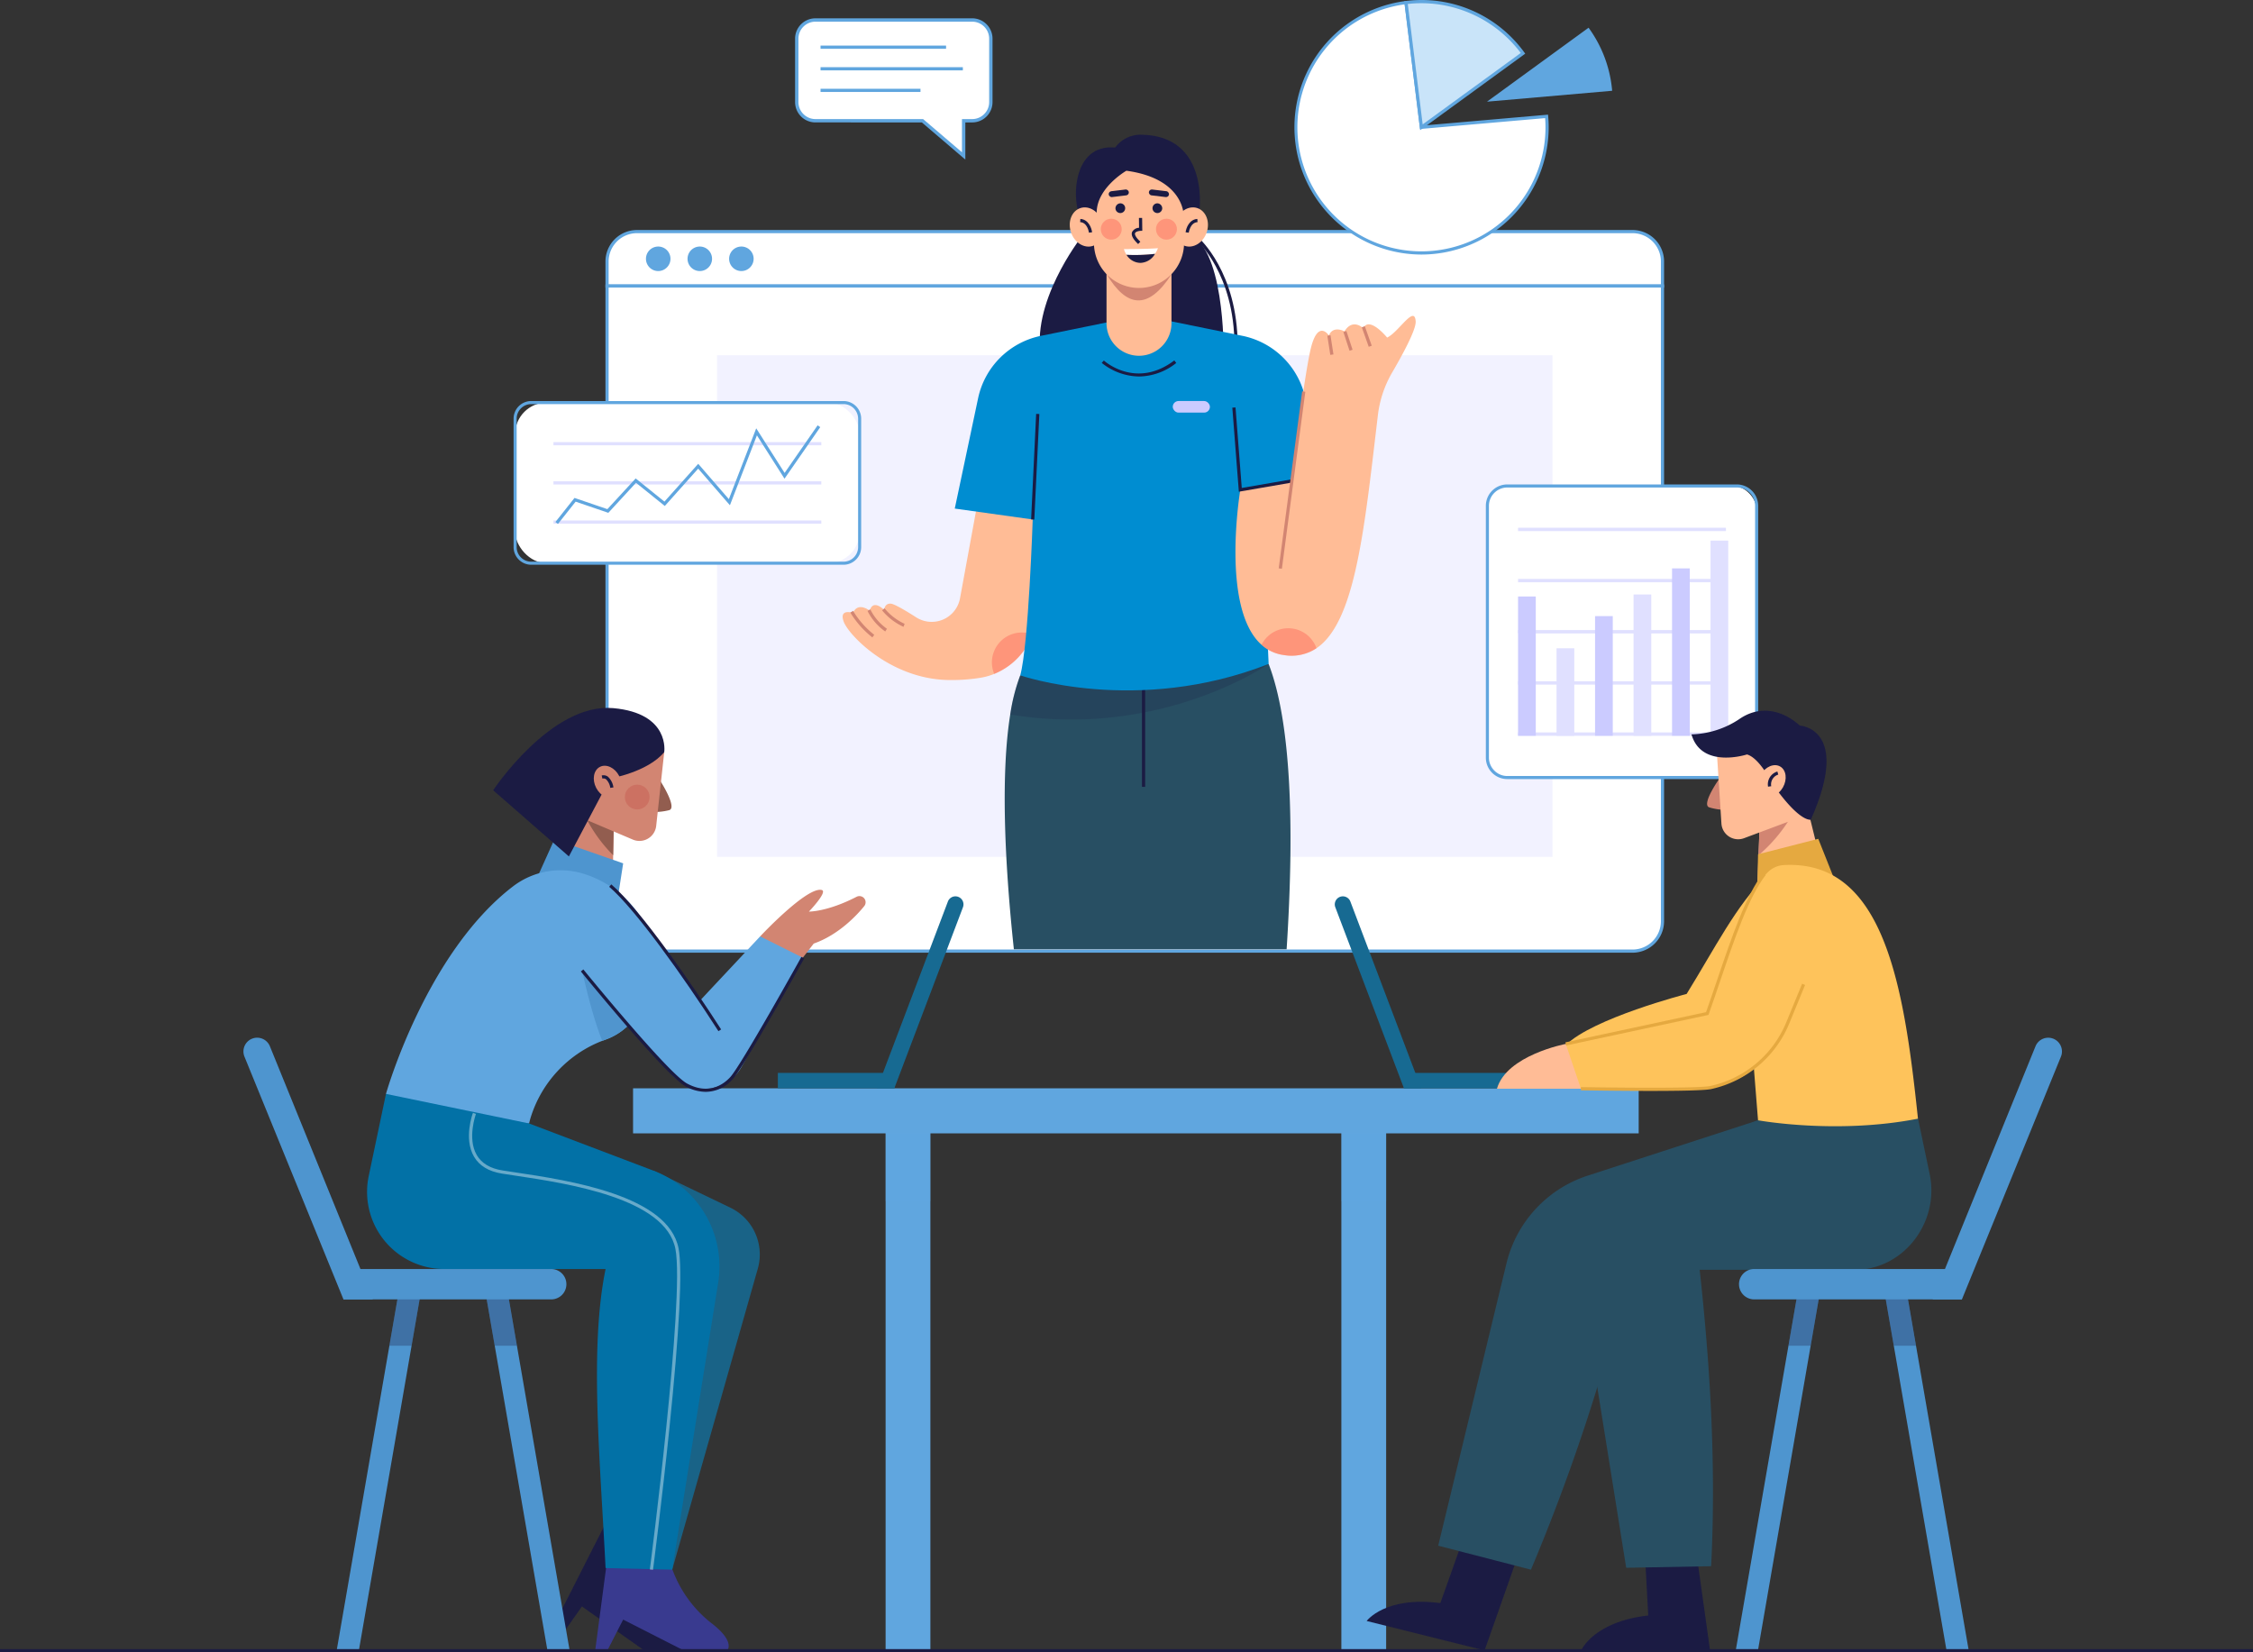 <svg xmlns="http://www.w3.org/2000/svg" width="570" height="418" viewBox="0 0 570 418">
  <rect x="0" y="0" width="570" height="418" fill="#333333" stroke="none"/>
  <g id="IT_Consulting_about" transform="translate(-184.766 -390.619)">
    <g id="Group_311210" data-name="Group 311210" transform="translate(314.7 390.619)">
      <g id="Group_311188" data-name="Group 311188" transform="translate(23.246 58.182)">
        <g id="Group_311187" data-name="Group 311187">
          <g id="Group_311181" data-name="Group 311181">
            <path id="Path_138200" data-name="Path 138200" d="M857.337,579.184a7.568,7.568,0,0,0-7.568-7.568H597.882a7.568,7.568,0,0,0-7.568,7.568v6.2H857.337Z" transform="translate(-589.914 -571.216)" fill="#fff"/>
            <path id="Path_138201" data-name="Path 138201" d="M856.9,584.952H589.077v-6.6a7.977,7.977,0,0,1,7.968-7.968H848.932a7.977,7.977,0,0,1,7.968,7.968Zm-267.023-.8H856.1v-5.8a7.176,7.176,0,0,0-7.167-7.167H597.045a7.176,7.176,0,0,0-7.168,7.167Z" transform="translate(-589.077 -570.379)" fill="#60a6df"/>
          </g>
          <g id="Group_311182" data-name="Group 311182" transform="translate(0 13.772)">
            <path id="Path_138202" data-name="Path 138202" d="M590.314,614.167V774.858a7.568,7.568,0,0,0,7.568,7.568H849.769a7.568,7.568,0,0,0,7.568-7.568V614.167Z" transform="translate(-589.914 -613.767)" fill="#fff"/>
            <path id="Path_138203" data-name="Path 138203" d="M848.932,781.989H597.045a7.977,7.977,0,0,1-7.968-7.968V612.93H856.9V774.022A7.977,7.977,0,0,1,848.932,781.989ZM589.877,613.73V774.022a7.176,7.176,0,0,0,7.168,7.167H848.932a7.175,7.175,0,0,0,7.167-7.167V613.73Z" transform="translate(-589.077 -612.93)" fill="#60a6df"/>
          </g>
          <g id="Group_311186" data-name="Group 311186" transform="translate(10.245 4.185)">
            <g id="Group_311183" data-name="Group 311183">
              <circle id="Ellipse_4718" data-name="Ellipse 4718" cx="2.697" cy="2.697" r="2.697" transform="translate(0.173 0.658) rotate(-5.152)" fill="#60a6df"/>
              <path id="Path_138204" data-name="Path 138204" d="M623.832,589.512a3.1,3.1,0,1,1,3.1-3.1A3.105,3.105,0,0,1,623.832,589.512Zm0-5.394a2.293,2.293,0,1,0,2.292,2.293A2.3,2.3,0,0,0,623.832,584.117Z" transform="translate(-620.73 -583.308)" fill="#60a6df"/>
            </g>
            <g id="Group_311184" data-name="Group 311184" transform="translate(10.519)">
              <circle id="Ellipse_4719" data-name="Ellipse 4719" cx="2.697" cy="2.697" r="2.697" transform="translate(0.173 0.658) rotate(-5.152)" fill="#60a6df"/>
              <path id="Path_138205" data-name="Path 138205" d="M656.332,589.512a3.1,3.1,0,1,1,3.1-3.1A3.105,3.105,0,0,1,656.332,589.512Zm0-5.394a2.293,2.293,0,1,0,2.292,2.293A2.3,2.3,0,0,0,656.332,584.117Z" transform="translate(-653.23 -583.308)" fill="#60a6df"/>
            </g>
            <g id="Group_311185" data-name="Group 311185" transform="translate(21.038)">
              <circle id="Ellipse_4720" data-name="Ellipse 4720" cx="2.697" cy="2.697" r="2.697" transform="translate(0.173 0.658) rotate(-5.152)" fill="#60a6df"/>
              <path id="Path_138206" data-name="Path 138206" d="M688.832,589.512a3.1,3.1,0,1,1,3.1-3.1A3.105,3.105,0,0,1,688.832,589.512Zm0-5.394a2.293,2.293,0,1,0,2.292,2.293A2.3,2.3,0,0,0,688.832,584.117Z" transform="translate(-685.73 -583.308)" fill="#60a6df"/>
            </g>
          </g>
        </g>
        <rect id="Rectangle_163340" data-name="Rectangle 163340" width="211.362" height="126.881" transform="translate(28.231 31.694)" fill="#e0e0ff" opacity="0.4"/>
      </g>
      <g id="Group_311196" data-name="Group 311196" transform="translate(83.25 34.085)">
        <path id="Path_138207" data-name="Path 138207" d="M972.47,975.419H903.465c-2.549-23.83-3.2-45.192-.922-59.392a47.957,47.957,0,0,1,2.533-9.912l29.057-5.915,33.782,3.026C973.595,917.921,974.485,944.34,972.47,975.419Z" transform="translate(-860.143 -769.352)" fill="#284f63"/>
        <rect id="Rectangle_163341" data-name="Rectangle 163341" width="0.809" height="27.511" transform="translate(75.728 137.459)" fill="#1b1b43"/>
        <path id="Path_138208" data-name="Path 138208" d="M970.836,903.226s-27.2,19.08-65.372,12.8A47.961,47.961,0,0,1,908,906.115l29.057-5.915Z" transform="translate(-863.065 -769.352)" fill="#1b1b43" opacity="0.2"/>
        <path id="Path_138209" data-name="Path 138209" d="M938.926,573.906s-13.1,16.711-9.949,30.909l46.036-1.921s.394-27.8-9.663-30.171Z" transform="translate(-878.635 -547.867)" fill="#1b1b43"/>
        <path id="Path_138210" data-name="Path 138210" d="M1061.543,603.831h-.809c0-18.214-9.473-26.583-9.569-26.665l.528-.613C1051.792,576.638,1061.543,585.25,1061.543,603.831Z" transform="translate(-961.608 -550.457)" fill="#1b1b43"/>
        <g id="Group_311191" data-name="Group 311191" transform="translate(0 45.837)">
          <path id="Path_138211" data-name="Path 138211" d="M823.549,811.214a17.249,17.249,0,0,1-10.737,15.423,16.082,16.082,0,0,1-3.431.971,45.416,45.416,0,0,1-7.663.583c-14.889,0-25.7-11.308-26.977-14.755s2.326-2.225,2.326-2.225c1.315-2.933,4.244-.571,4.244-.571.882-3.059,3.649-.2,3.649-.2s.1-1.675,1.675-1.578c.971.065,4.151,2,6.449,3.471A7.286,7.286,0,0,0,797,813.471a7.052,7.052,0,0,0,1.643-.186,7.274,7.274,0,0,0,5.518-5.769l4.458-24.291h10.551l3.382,4.337C823.881,792.911,823.8,803.867,823.549,811.214Z" transform="translate(-774.466 -736.074)" fill="#ffbc96"/>
          <path id="Path_138212" data-name="Path 138212" d="M901.391,885.494a17.1,17.1,0,0,1-9.669,9.977,7.563,7.563,0,0,1,9.669-9.977Z" transform="translate(-853.376 -804.908)" fill="#fe5b52" opacity="0.4"/>
          <path id="Path_138213" data-name="Path 138213" d="M905.633,639.445l-21.7,4.422a20.437,20.437,0,0,0-15.914,15.8l-5.9,27.9,19.72,2.761Z" transform="translate(-833.749 -638.831)" fill="#008dd1"/>
          <path id="Path_138214" data-name="Path 138214" d="M1019.917,639.445l21.7,4.422a20.438,20.438,0,0,1,15.915,15.8l2.681,19.812-19.128,3.353Z" transform="translate(-940.474 -638.831)" fill="#008dd1"/>
          <path id="Path_138215" data-name="Path 138215" d="M916.452,690.321S915.4,722.135,913.3,729.76c0,0,29.448,10.254,62.84-2.892l-2.63-58.633-25.7-28.79h-7.559l-25.635,33.26Z" transform="translate(-868.363 -638.831)" fill="#008dd1"/>
          <path id="Path_138216" data-name="Path 138216" d="M1127.112,638.948c.121,2.08-3.3,8.375-5.931,12.882a27.975,27.975,0,0,0-3.625,10.8c-3.39,28.482-5.632,52.312-15.544,58.988a11.386,11.386,0,0,1-8.221,1.732,10.474,10.474,0,0,1-5.672-2.6c-10.438-9.289-5.373-39.212-5.373-39.212l12.947-2.233s2.9-24.453,4.734-32.868,4.734-3.941,4.734-3.941c1.052-2.63,3.941-1.052,3.941-1.052,2.1-3.415,4.734-.793,4.734-.793,1.578-3.148,6.053,2.371,6.053,2.371C1122.776,641.707,1126.854,634.578,1127.112,638.948Z" transform="translate(-982.136 -637.547)" fill="#ffbc96"/>
          <rect id="Rectangle_163342" data-name="Rectangle 163342" width="26.722" height="0.809" transform="translate(47.685 51.471) rotate(-87.267)" fill="#1b1b43"/>
          <path id="Path_138217" data-name="Path 138217" d="M1080.719,730.392l-1.652-21.259.807-.062,1.583,20.373,12.511-2.159.138.8Z" transform="translate(-980.479 -685.921)" fill="#1b1b43"/>
          <rect id="Rectangle_163343" data-name="Rectangle 163343" width="45.165" height="0.809" transform="translate(110.326 63.856) rotate(-82.457)" fill="#d28572"/>
          <path id="Path_138218" data-name="Path 138218" d="M1115.807,886.732a11.386,11.386,0,0,1-8.221,1.732,10.474,10.474,0,0,1-5.672-2.6,7.554,7.554,0,0,1,13.893.866Z" transform="translate(-995.931 -802.66)" fill="#fe5b52" opacity="0.4"/>
          <g id="Group_311189" data-name="Group 311189" transform="translate(122.624 2.592)">
            <rect id="Rectangle_163344" data-name="Rectangle 163344" width="0.809" height="4.9" transform="matrix(0.988, -0.153, 0.153, 0.988, 0, 2.423)" fill="#d28572"/>
            <rect id="Rectangle_163345" data-name="Rectangle 163345" width="0.809" height="4.991" transform="translate(4.061 1.476) rotate(-18.185)" fill="#d28572"/>
            <rect id="Rectangle_163346" data-name="Rectangle 163346" width="0.809" height="5.248" transform="matrix(0.942, -0.335, 0.335, 0.942, 8.717, 0.271)" fill="#d28572"/>
          </g>
          <rect id="Rectangle_163347" data-name="Rectangle 163347" width="9.406" height="2.933" rx="1.467" transform="translate(83.517 21.529)" fill="#cbcbff"/>
          <path id="Path_138219" data-name="Path 138219" d="M986.435,676.4a15.422,15.422,0,0,1-9.459-3.441l.542-.6c.332.3,8.239,7.233,17.826-.022l.488.645A15.368,15.368,0,0,1,986.435,676.4Z" transform="translate(-911.431 -661.077)" fill="#1b1b43"/>
          <g id="Group_311190" data-name="Group 311190" transform="translate(1.956 73.956)">
            <path id="Path_138220" data-name="Path 138220" d="M810.732,870.736a15.068,15.068,0,0,1-5.415-4.154l.6-.538a14.281,14.281,0,0,0,5.1,3.938Z" transform="translate(-797.288 -866.044)" fill="#d28572"/>
            <path id="Path_138221" data-name="Path 138221" d="M798.395,872.489a13.878,13.878,0,0,1-4.487-5.2l.708-.393a13.108,13.108,0,0,0,4.211,4.912Z" transform="translate(-789.572 -866.618)" fill="#d28572"/>
            <path id="Path_138222" data-name="Path 138222" d="M786.072,874.788a23.318,23.318,0,0,1-5.561-6.276l.681-.437a22.541,22.541,0,0,0,5.363,6.064Z" transform="translate(-780.511 -867.418)" fill="#d28572"/>
          </g>
        </g>
        <g id="Group_311195" data-name="Group 311195" transform="translate(56.182)">
          <path id="Rectangle_163348" data-name="Rectangle 163348" d="M0,0H16.433a0,0,0,0,1,0,0V13.869a8.216,8.216,0,0,1-8.216,8.216h0A8.216,8.216,0,0,1,0,13.869V0A0,0,0,0,1,0,0Z" transform="translate(10.58 33.831)" fill="#ffbc96"/>
          <path id="Path_138223" data-name="Path 138223" d="M980.73,604.792c5.08,8.537,10.532,9.238,16.453.067Z" transform="translate(-970.152 -569.557)" fill="#d28572"/>
          <path id="Rectangle_163349" data-name="Rectangle 163349" d="M0,0H22.8a0,0,0,0,1,0,0V19.228a11.4,11.4,0,0,1-11.4,11.4h0A11.4,11.4,0,0,1,0,19.228V0A0,0,0,0,1,0,0Z" transform="translate(7.398 8.134)" fill="#ffbc96"/>
          <path id="Path_138224" data-name="Path 138224" d="M1002.073,567.547c-1.333-1.259-1.834-2.253-1.532-3.041a2.117,2.117,0,0,1,1.763-1.073l-.029-2.485.809-.009.037,3.258-.4.01c-.4.011-1.266.171-1.426.59-.076.2-.1.811,1.333,2.163Z" transform="translate(-983.494 -539.896)" fill="#1b1b43"/>
          <g id="Group_311192" data-name="Group 311192" transform="translate(14.979 28.704)">
            <path id="Path_138225" data-name="Path 138225" d="M1002.2,586.039a7.852,7.852,0,0,0,.743-1.428c-2.761.23-8.611.23-8.611.23a5.374,5.374,0,0,0,.655,1.441A44.2,44.2,0,0,0,1002.2,586.039Z" transform="translate(-994.329 -584.611)" fill="#fff"/>
            <path id="Path_138226" data-name="Path 138226" d="M996.353,589.266a4.2,4.2,0,0,0,3.518,2.043,4.388,4.388,0,0,0,3.694-2.286A44.212,44.212,0,0,1,996.353,589.266Z" transform="translate(-995.698 -587.594)" fill="#1b1b43"/>
          </g>
          <path id="Path_138227" data-name="Path 138227" d="M984.054,516.16c.01.438.4-9.1-14.464-11.126,0,0-8.395,4.8-7.434,11.733l-4.559-.861c-1.762-4.8-1.155-17.648,9.162-16.738a8.038,8.038,0,0,1,5.866-3.237c18.51-.3,15.586,20.221,15.143,20.813Z" transform="translate(-953.989 -495.928)" fill="#1b1b43"/>
          <g id="Group_311193" data-name="Group 311193" transform="translate(26.429 17.247)">
            <ellipse id="Ellipse_4721" data-name="Ellipse 4721" cx="5.037" cy="4.177" rx="5.037" ry="4.177" transform="translate(0 9.566) rotate(-71.747)" fill="#ffbc96"/>
            <path id="Path_138228" data-name="Path 138228" d="M1043.343,565.213l-.8-.1c.14-1.116.941-3.257,2.974-3.377l.048.808C1043.684,562.653,1043.346,565.187,1043.343,565.213Z" transform="translate(-1038.386 -557.683)" fill="#1b1b43"/>
          </g>
          <g id="Group_311194" data-name="Group 311194" transform="translate(0 17.247)">
            <ellipse id="Ellipse_4722" data-name="Ellipse 4722" cx="4.177" cy="5.037" rx="4.177" ry="5.037" transform="matrix(0.95, -0.313, 0.313, 0.95, 0, 2.616)" fill="#ffbc96"/>
            <path id="Path_138229" data-name="Path 138229" d="M962.356,565.213c-.013-.1-.35-2.561-2.219-2.67l.047-.808c2.034.12,2.835,2.261,2.974,3.377Z" transform="translate(-956.225 -557.683)" fill="#1b1b43"/>
          </g>
          <path id="Path_138230" data-name="Path 138230" d="M1019.151,550.86a1.231,1.231,0,1,1-1.228-1.321A1.277,1.277,0,0,1,1019.151,550.86Z" transform="translate(-994.477 -532.187)" fill="#1b1b43"/>
          <rect id="Rectangle_163350" data-name="Rectangle 163350" width="5.127" height="1.491" rx="0.745" transform="matrix(0.993, 0.119, -0.119, 0.993, 21.384, 13.767)" fill="#1b1b43"/>
          <path id="Path_138231" data-name="Path 138231" d="M987.728,550.86a1.231,1.231,0,1,0,1.228-1.321A1.277,1.277,0,0,0,987.728,550.86Z" transform="translate(-974.885 -532.187)" fill="#1b1b43"/>
          <rect id="Rectangle_163351" data-name="Rectangle 163351" width="5.127" height="1.491" rx="0.745" transform="translate(16.311 15.247) rotate(173.137)" fill="#1b1b43"/>
          <circle id="Ellipse_4723" data-name="Ellipse 4723" cx="2.648" cy="2.648" r="2.648" transform="translate(23.093 21.243)" fill="#fe5b52" opacity="0.4"/>
          <circle id="Ellipse_4724" data-name="Ellipse 4724" cx="2.648" cy="2.648" r="2.648" transform="translate(9.129 21.243)" fill="#fe5b52" opacity="0.4"/>
        </g>
      </g>
      <g id="Group_311199" data-name="Group 311199" transform="translate(0 101.453)">
        <g id="Group_311197" data-name="Group 311197">
          <rect id="Rectangle_163352" data-name="Rectangle 163352" width="87.162" height="40.639" rx="8" transform="translate(0.389 0.389)" fill="#fff"/>
          <path id="Path_138232" data-name="Path 138232" d="M600.732,745.489H521.719a4.469,4.469,0,0,1-4.464-4.463V708.534a4.469,4.469,0,0,1,4.464-4.463h79.013a4.468,4.468,0,0,1,4.463,4.463v32.491A4.468,4.468,0,0,1,600.732,745.489Zm-79.013-40.639a3.689,3.689,0,0,0-3.685,3.685v32.491a3.689,3.689,0,0,0,3.685,3.685h79.013a3.689,3.689,0,0,0,3.685-3.685V708.534a3.689,3.689,0,0,0-3.685-3.685Z" transform="translate(-517.255 -704.071)" fill="#60a6df"/>
        </g>
        <g id="Group_311198" data-name="Group 311198" transform="translate(10.087 10.392)">
          <rect id="Rectangle_163353" data-name="Rectangle 163353" width="67.767" height="0.809" fill="#e0e0ff"/>
          <rect id="Rectangle_163354" data-name="Rectangle 163354" width="67.767" height="0.809" transform="translate(0 9.912)" fill="#e0e0ff"/>
          <rect id="Rectangle_163355" data-name="Rectangle 163355" width="67.767" height="0.809" transform="translate(0 19.824)" fill="#e0e0ff"/>
        </g>
        <path id="Path_138233" data-name="Path 138233" d="M550.593,748l-.634-.5,4.83-6.09,8.315,2.839,7.158-7.771,7.278,5.863,8.546-9.564,7.75,8.942,6.924-17.921,7.183,11.288,8.351-12.042.665.461-9.045,13.042-6.977-10.964-6.832,17.682L586.077,734l-8.446,9.451-7.287-5.87-7,7.6-8.273-2.825Z" transform="translate(-539.374 -716.899)" fill="#60a6df"/>
      </g>
      <g id="Group_311202" data-name="Group 311202" transform="translate(197.481)">
        <g id="Group_311200" data-name="Group 311200" transform="translate(0 0.2)">
          <path id="Path_138234" data-name="Path 138234" d="M1160.441,424.178l-3.9-31.547a31.791,31.791,0,1,0,35.7,31.547c0-.93-.049-1.847-.126-2.757Z" transform="translate(-1128.242 -392.18)" fill="#fff"/>
          <path id="Path_138235" data-name="Path 138235" d="M1159.595,455.435a32.2,32.2,0,0,1-3.95-64.148l.4-.049,3.9,31.562,31.683-2.759.035.4c.086,1,.128,1.916.128,2.792A32.235,32.235,0,0,1,1159.595,455.435Zm-4.252-63.293a31.387,31.387,0,1,0,35.642,31.094c0-.734-.03-1.5-.092-2.318l-31.651,2.755Z" transform="translate(-1127.396 -391.238)" fill="#60a6df"/>
        </g>
        <path id="Path_138236" data-name="Path 138236" d="M1278.129,431l31.668-2.757a31.618,31.618,0,0,0-5.967-15.953Z" transform="translate(-1229.342 -405.279)" fill="#60a6df"/>
        <g id="Group_311201" data-name="Group 311201" transform="translate(27.847)">
          <path id="Path_138237" data-name="Path 138237" d="M1244.428,404.953a31.693,31.693,0,0,0-29.6-12.837l3.9,31.547Z" transform="translate(-1214.376 -391.464)" fill="#c9e4f9"/>
          <path id="Path_138238" data-name="Path 138238" d="M1217.467,423.549l-4.034-32.631.4-.049a32.1,32.1,0,0,1,29.978,13l.238.327Zm-3.132-31.924,3.766,30.461,24.816-18.066a31.513,31.513,0,0,0-25.133-12.592A30.971,30.971,0,0,0,1214.336,391.625Z" transform="translate(-1213.433 -390.619)" fill="#60a6df"/>
        </g>
      </g>
      <g id="Group_311206" data-name="Group 311206" transform="translate(245.979 122.552)">
        <g id="Group_311203" data-name="Group 311203">
          <rect id="Rectangle_163356" data-name="Rectangle 163356" width="68.121" height="73.761" rx="6" transform="translate(0.389 0.388)" fill="#fff"/>
          <path id="Path_138239" data-name="Path 138239" d="M1340.727,843.8h-58.079a5.415,5.415,0,0,1-5.409-5.409V774.669a5.415,5.415,0,0,1,5.409-5.409h58.079a5.415,5.415,0,0,1,5.409,5.409v63.719A5.415,5.415,0,0,1,1340.727,843.8Zm-58.079-73.761a4.637,4.637,0,0,0-4.632,4.632v63.719a4.637,4.637,0,0,0,4.632,4.632h58.079a4.637,4.637,0,0,0,4.632-4.632V774.669a4.637,4.637,0,0,0-4.632-4.632Z" transform="translate(-1277.238 -769.26)" fill="#60a6df"/>
        </g>
        <g id="Group_311204" data-name="Group 311204" transform="translate(8.151 10.95)">
          <rect id="Rectangle_163357" data-name="Rectangle 163357" width="52.595" height="0.852" fill="#e0e0ff"/>
          <rect id="Rectangle_163358" data-name="Rectangle 163358" width="52.595" height="0.852" transform="translate(0 12.947)" fill="#e0e0ff"/>
          <rect id="Rectangle_163359" data-name="Rectangle 163359" width="52.595" height="0.852" transform="translate(0 25.893)" fill="#e0e0ff"/>
          <rect id="Rectangle_163360" data-name="Rectangle 163360" width="52.595" height="0.852" transform="translate(0 38.84)" fill="#e0e0ff"/>
          <rect id="Rectangle_163361" data-name="Rectangle 163361" width="52.595" height="0.852" transform="translate(0 51.786)" fill="#e0e0ff"/>
        </g>
        <g id="Group_311205" data-name="Group 311205" transform="translate(8.151 14.215)">
          <rect id="Rectangle_163362" data-name="Rectangle 163362" width="4.479" height="35.239" transform="translate(0 14.134)" fill="#cbcbff"/>
          <rect id="Rectangle_163363" data-name="Rectangle 163363" width="4.48" height="22.145" transform="translate(9.739 27.229)" fill="#e0e0ff"/>
          <rect id="Rectangle_163364" data-name="Rectangle 163364" width="4.479" height="30.28" transform="translate(19.478 19.093)" fill="#cbcbff"/>
          <rect id="Rectangle_163365" data-name="Rectangle 163365" width="4.479" height="35.747" transform="translate(29.217 13.626)" fill="#e0e0ff"/>
          <rect id="Rectangle_163366" data-name="Rectangle 163366" width="4.479" height="42.346" transform="translate(38.956 7.027)" fill="#cbcbff"/>
          <rect id="Rectangle_163367" data-name="Rectangle 163367" width="4.48" height="49.373" transform="translate(48.695)" fill="#e0e0ff"/>
        </g>
      </g>
      <g id="Group_311209" data-name="Group 311209" transform="translate(71.22 4.634)">
        <g id="Group_311207" data-name="Group 311207">
          <path id="Path_138240" data-name="Path 138240" d="M783,406.25H743.326a4.715,4.715,0,0,0-4.715,4.715v16.059a4.715,4.715,0,0,0,4.715,4.715h27.092l10.416,8.9v-8.9H783a4.715,4.715,0,0,0,4.715-4.715V410.965A4.715,4.715,0,0,0,783,406.25Z" transform="translate(-738.186 -405.825)" fill="#fff"/>
          <path id="Path_138241" data-name="Path 138241" d="M780.37,440.673l-11-9.4H742.438a5.145,5.145,0,0,1-5.14-5.14V410.077a5.146,5.146,0,0,1,5.14-5.14h39.671a5.145,5.145,0,0,1,5.139,5.14v16.059a5.145,5.145,0,0,1-5.139,5.14H780.37Zm-37.933-34.886a4.3,4.3,0,0,0-4.29,4.29v16.059a4.3,4.3,0,0,0,4.29,4.29h27.249l9.834,8.4v-8.4h2.588a4.294,4.294,0,0,0,4.29-4.29V410.077a4.3,4.3,0,0,0-4.29-4.29Z" transform="translate(-737.298 -404.937)" fill="#60a6df"/>
        </g>
        <g id="Group_311208" data-name="Group 311208" transform="translate(6.438 6.898)">
          <rect id="Rectangle_163368" data-name="Rectangle 163368" width="31.76" height="0.809" fill="#60a6df"/>
          <rect id="Rectangle_163369" data-name="Rectangle 163369" width="36.008" height="0.809" transform="translate(0 5.462)" fill="#60a6df"/>
          <rect id="Rectangle_163370" data-name="Rectangle 163370" width="25.286" height="0.809" transform="translate(0 10.924)" fill="#60a6df"/>
        </g>
      </g>
    </g>
    <g id="Group_311211" data-name="Group 311211" transform="translate(344.929 665.938)">
      <rect id="Rectangle_163371" data-name="Rectangle 163371" width="11.328" height="137.557" transform="translate(63.892 4.69)" fill="#60a6df"/>
      <rect id="Rectangle_163372" data-name="Rectangle 163372" width="11.328" height="137.557" transform="translate(179.197 4.69)" fill="#60a6df"/>
      <rect id="Rectangle_163373" data-name="Rectangle 163373" width="11.328" height="24.247" transform="translate(63.892 4.313)" fill="#60a6df" opacity="0.3"/>
      <rect id="Rectangle_163374" data-name="Rectangle 163374" width="11.328" height="24.247" transform="translate(179.197 4.313)" fill="#60a6df" opacity="0.3"/>
      <rect id="Rectangle_163375" data-name="Rectangle 163375" width="254.418" height="11.399" fill="#60a6df"/>
    </g>
    <g id="Group_311212" data-name="Group 311212" transform="translate(522.464 617.375)">
      <rect id="Rectangle_163376" data-name="Rectangle 163376" width="29.462" height="3.907" transform="translate(17.499 44.669)" fill="#176a92"/>
      <path id="Path_138242" data-name="Path 138242" d="M1181.027,1139.785h-4.359L1159.3,1093.97a2.038,2.038,0,0,1,1.905-2.76h0a2.037,2.037,0,0,1,1.906,1.316Z" transform="translate(-1159.169 -1091.21)" fill="#176a92"/>
    </g>
    <g id="Group_311213" data-name="Group 311213" transform="translate(381.565 617.375)">
      <rect id="Rectangle_163377" data-name="Rectangle 163377" width="29.462" height="3.907" transform="translate(29.462 48.575) rotate(180)" fill="#176a92"/>
      <path id="Path_138243" data-name="Path 138243" d="M801.4,1139.785h4.359l17.366-45.815a2.038,2.038,0,0,0-1.906-2.76h0a2.037,2.037,0,0,0-1.906,1.316Z" transform="translate(-776.3 -1091.21)" fill="#176a92"/>
    </g>
    <g id="Group_311220" data-name="Group 311220" transform="translate(246.354 569.699)">
      <g id="Group_311217" data-name="Group 311217" transform="translate(31.272)">
        <g id="Group_311214" data-name="Group 311214" transform="translate(31.906)">
          <path id="Path_138244" data-name="Path 138244" d="M544.891,1026.929l16.073,2.583.177-8.807.169-8.767.147-7.5-4.457-2.1-7.637,8.948Z" transform="translate(-530.778 -983.427)" fill="#d28572"/>
          <path id="Path_138245" data-name="Path 138245" d="M574.81,1031.714a37.635,37.635,0,0,0,6.566,8.859l.169-8.767Z" transform="translate(-551.013 -1003.295)" fill="#925d4f"/>
          <path id="Path_138246" data-name="Path 138246" d="M625.639,998.224c.187.105,5.089,7.612,2.886,8.291a15.106,15.106,0,0,1-4.984.418Z" transform="translate(-583.972 -980.645)" fill="#925d4f"/>
          <path id="Path_138247" data-name="Path 138247" d="M591.031,972.04,589,990.7a4.267,4.267,0,0,1-2.695,3.516h0a4.266,4.266,0,0,1-3.214-.049l-11.55-4.9-1.558-10.521,9.35-9.794Z" transform="translate(-547.751 -960.847)" fill="#d28572"/>
          <path id="Path_138248" data-name="Path 138248" d="M537.613,1046.667l-5.529,12.272,21.443,3.372,1.483-9.575Z" transform="translate(-522.116 -1013.408)" fill="#4e95cf"/>
          <path id="Path_138249" data-name="Path 138249" d="M530.868,961.784s9.48-1.6,13.7-6.681c0,0,1.564-9.826-12.892-11.129-15.683-1.412-30.388,20.778-30.388,20.778l19.159,16.734Z" transform="translate(-501.287 -943.91)" fill="#1b1b43"/>
          <ellipse id="Ellipse_4725" data-name="Ellipse 4725" cx="3.276" cy="4.271" rx="3.276" ry="4.271" transform="translate(24.102 16.421) rotate(-27.211)" fill="#d28572"/>
          <path id="Path_138250" data-name="Path 138250" d="M588.3,999.767a3.692,3.692,0,0,0-1.081-2.189,1.1,1.1,0,0,0-.908-.155l-.178-.79a1.893,1.893,0,0,1,1.545.279,4.534,4.534,0,0,1,1.422,2.738Z" transform="translate(-558.671 -979.531)" fill="#1b1b43"/>
          <circle id="Ellipse_4726" data-name="Ellipse 4726" cx="3.135" cy="3.135" r="3.135" transform="translate(33.315 19.419)" fill="#be443d" opacity="0.3"/>
        </g>
        <g id="Group_311215" data-name="Group 311215" transform="translate(4.787 41.09)">
          <path id="Path_138251" data-name="Path 138251" d="M483.026,1102.82a15.8,15.8,0,0,1-9.16,10.559c-.275.113-.55.219-.833.324s-.542.2-.809.3a30.539,30.539,0,0,0-18.125,19.436c-.154.518-.283,1.011-.388,1.473a62.969,62.969,0,0,1-36.21-7.485s10.034-35.595,32.18-52.531a19.78,19.78,0,0,1,18-3.1,26.475,26.475,0,0,1,13.408,9.653l.4.55,1.958,14.29A16.514,16.514,0,0,1,483.026,1102.82Z" transform="translate(-417.5 -1070.862)" fill="#60a6df"/>
          <path id="Path_138252" data-name="Path 138252" d="M586.725,1155.786a15.8,15.8,0,0,1-9.16,10.56c-.275.113-.55.218-.833.324s-.542.2-.809.3c-2.8-6.87-5.1-17.794-5.1-17.794l13.489,1.788Z" transform="translate(-521.199 -1123.828)" fill="#5095ce"/>
          <path id="Path_138253" data-name="Path 138253" d="M710,1097.88s11.848-12.665,15.576-11.733c1.618.4-3.237,5.462-3.237,5.462s4.63.089,12.053-3.743a1.564,1.564,0,0,1,2.163.782h0a1.562,1.562,0,0,1-.227,1.584c-1.571,1.947-6.254,7.187-12.775,9.469l-2.767,3.577-6.943,3.3Z" transform="translate(-615.328 -1081.167)" fill="#d28572"/>
          <path id="Path_138254" data-name="Path 138254" d="M626.657,1116.247l-15.5,27.625a10.857,10.857,0,0,1-17.688,1.788l-22.648-26.176,14.355-14.209,15.722,21.556,14.969-15.981Z" transform="translate(-521.199 -1094.137)" fill="#60a6df"/>
          <path id="Path_138255" data-name="Path 138255" d="M619.636,1119c-9.089-14.19-21.16-30.987-27.636-36.525l.526-.615c7.472,6.389,20.985,26.078,27.791,36.7Z" transform="translate(-535.521 -1078.302)" fill="#1b1b43"/>
          <path id="Path_138256" data-name="Path 138256" d="M601.435,1172.7a10.761,10.761,0,0,1-5.111-1.4c-4.958-2.678-25.591-27.977-26.468-29.052l.627-.511c.214.262,21.407,26.249,26.225,28.851,5.48,2.96,9.2.269,10.928-1.6,2.755-2.975,17.859-30.157,18.012-30.431l.708.393c-.624,1.123-15.3,27.541-18.125,30.588A9.137,9.137,0,0,1,601.435,1172.7Z" transform="translate(-520.544 -1116.654)" fill="#1b1b43"/>
        </g>
        <g id="Group_311216" data-name="Group 311216" transform="translate(0 97.654)">
          <path id="Path_138257" data-name="Path 138257" d="M559.59,1579.44l-13.954,27.517,3.048.432,5.059-7.183,15.861,11.2,9.3-.039s1.887-1.872-2.943-6.892a30.582,30.582,0,0,1-8.777-21.718l.013-.7-3.8-3.88Z" transform="translate(-499.376 -1470.541)" fill="#1b1b43"/>
          <path id="Path_138258" data-name="Path 138258" d="M584.12,1592.62l-3.078,23.315h3.078l4-7.822,14.777,7.521h11.7s1.606-2.118-3.88-6.412a30.578,30.578,0,0,1-11.735-20.273l-.085-.691-4.31-3.309Z" transform="translate(-523.322 -1475.122)" fill="#393a8f"/>
          <path id="Path_138259" data-name="Path 138259" d="M628.834,1406.549l21.658-76.157a13.122,13.122,0,0,0-6.934-15.414l-19.5-9.381-1.162,90.416Z" transform="translate(-551.628 -1286.186)" fill="#196387"/>
          <path id="Path_138260" data-name="Path 138260" d="M407.5,1245.625l-4.363,20.771a19.518,19.518,0,0,0,19.1,23.53h40.824c-4.084,19.957-1.43,47.409,0,75.656l16.857.4,11.629-72.6a25.935,25.935,0,0,0-16.408-28.351l-31.43-11.926Z" transform="translate(-402.71 -1245.625)" fill="#0271a6"/>
          <path id="Path_138261" data-name="Path 138261" d="M528.926,1376.029l-.8-.1c.089-.684,8.865-68.589,6.477-81.057-2.467-12.883-27.3-16.6-40.647-18.6-1.187-.178-2.28-.341-3.253-.5-3.342-.532-5.72-1.975-7.067-4.289-2.657-4.564-.36-10.823-.261-11.087l.758.284c-.023.061-2.26,6.169.2,10.4,1.219,2.093,3.4,3.4,6.494,3.894.971.155,2.061.318,3.246.495,13.541,2.028,38.747,5.8,41.322,19.248,1.014,5.3.233,20.593-2.321,45.464C531.174,1358.682,528.948,1375.858,528.926,1376.029Z" transform="translate(-456.578 -1255.615)" fill="#fff" opacity="0.4"/>
        </g>
      </g>
      <g id="Group_311219" data-name="Group 311219" transform="translate(0 83.443)">
        <g id="Group_311218" data-name="Group 311218" transform="translate(23.565 61.798)">
          <path id="Path_138262" data-name="Path 138262" d="M400.666,1392.65l-2.792,16.135L384.516,1486H378.9l13.359-77.218,2.792-16.135Z" transform="translate(-378.9 -1392.65)" fill="#4e95cf"/>
          <path id="Path_138263" data-name="Path 138263" d="M515.666,1486h-5.616l-13.359-77.218L493.9,1392.65h5.616l2.792,16.135Z" transform="translate(-456.679 -1392.65)" fill="#4e95cf"/>
          <path id="Path_138264" data-name="Path 138264" d="M428.582,1392.65l-2.792,16.135h-5.616l2.792-16.135Z" transform="translate(-406.816 -1392.65)" fill="#1b1b43" opacity="0.3"/>
          <path id="Path_138265" data-name="Path 138265" d="M502.307,1408.785h-5.616L493.9,1392.65h5.616Z" transform="translate(-456.679 -1392.65)" fill="#1b1b43" opacity="0.3"/>
        </g>
        <path id="Path_138266" data-name="Path 138266" d="M436.845,1390.187H384.3V1382.5h52.55a3.844,3.844,0,0,1,3.843,3.844h0A3.844,3.844,0,0,1,436.845,1390.187Z" transform="translate(-358.984 -1323.988)" fill="#4e95cf"/>
        <path id="Path_138267" data-name="Path 138267" d="M338.821,1267.918H331.4L306.35,1206.5a3.473,3.473,0,0,1,1.736-4.454h0a3.473,3.473,0,0,1,4.7,1.834Z" transform="translate(-306.092 -1201.718)" fill="#4e95cf"/>
      </g>
    </g>
    <g id="Group_311228" data-name="Group 311228" transform="translate(530.526 570.413)">
      <g id="Group_311224" data-name="Group 311224">
        <g id="Group_311221" data-name="Group 311221" transform="translate(82.179)">
          <path id="Path_138268" data-name="Path 138268" d="M1453.932,996.588c-.19.1-5.388,7.342-3.229,8.113a15.029,15.029,0,0,0,4.934.632Z" transform="translate(-1446.23 -980.252)" fill="#d28572"/>
          <path id="Path_138269" data-name="Path 138269" d="M1506.7,1027.882l-17.311,2.05.32-8.775.327-8.736.276-7.468,4.881-1.95,7.636,9.159Z" transform="translate(-1472.751 -984.59)" fill="#ffbc96"/>
          <path id="Path_138270" data-name="Path 138270" d="M1497.905,1032.229a39.193,39.193,0,0,1-7.523,8.608l.326-8.736Z" transform="translate(-1473.421 -1004.271)" fill="#d28572"/>
          <path id="Path_138271" data-name="Path 138271" d="M1457.678,971.417l1.2,18.629a4.244,4.244,0,0,0,2.524,3.611h0a4.245,4.245,0,0,0,3.2.092l11.689-4.367L1478.3,979l-8.864-10.139Z" transform="translate(-1451.302 -961.496)" fill="#ffbc96"/>
          <path id="Path_138272" data-name="Path 138272" d="M1457.883,963.609s-2.871-5.573-5.86-6.426c0,0-11.51,3.751-14.044-5.076a22.931,22.931,0,0,0,12.043-3.829c5.558-3.891,11.356-2.023,15.371,1.608,0,0,13.115.647,2.774,23.788,0,0-2.6.862-9.217-8.382Z" transform="translate(-1437.978 -946.116)" fill="#1b1b43"/>
          <path id="Path_138273" data-name="Path 138273" d="M1496.242,994.3c-1.163,2.037-3.362,2.972-4.912,2.088s-1.863-3.253-.7-5.291,3.362-2.972,4.912-2.087S1497.4,992.259,1496.242,994.3Z" transform="translate(-1473.113 -974.898)" fill="#ffbc96"/>
          <path id="Path_138274" data-name="Path 138274" d="M1497.751,997.48a3.38,3.38,0,0,1,2.362-3.838l.223.778a2.606,2.606,0,0,0-1.784,2.939Z" transform="translate(-1478.38 -978.259)" fill="#1b1b43"/>
        </g>
        <path id="Path_138275" data-name="Path 138275" d="M1489.391,1059.181l.2-9.021,15.239-3.911,4.45,11.193Z" transform="translate(-1390.572 -1013.84)" fill="#e5a940"/>
        <path id="Path_138276" data-name="Path 138276" d="M1390.5,1075c-7.649,7.445-13.216,18.611-20.229,29.939,0,0-23.769,6.136-30.58,12.947l12.239,6.2,41.807-11.6Z" transform="translate(-1289.321 -1033.285)" fill="#fec35b"/>
        <g id="Group_311222" data-name="Group 311222" transform="translate(0 96.466)">
          <path id="Path_138277" data-name="Path 138277" d="M1223.444,1584.8l-9.534,27.072-29.833-7.443s4.641-6.348,18.641-4.523l7.444-20.922Z" transform="translate(-1184.076 -1470.612)" fill="#1b1b43"/>
          <path id="Path_138278" data-name="Path 138278" d="M1320.916,1266.25l-43.088,14a31.02,31.02,0,0,0-20.471,21.839L1240,1373.868l23.466,6.069a495.838,495.838,0,0,0,24.275-73.094Z" transform="translate(-1221.899 -1259.1)" fill="#284f63"/>
          <path id="Path_138279" data-name="Path 138279" d="M1380.8,1603.286l3.506,25.084h-32.636s2.967-7.282,16.992-8.9l-.809-15.1Z" transform="translate(-1297.424 -1487.05)" fill="#1b1b43"/>
          <path id="Path_138280" data-name="Path 138280" d="M1434.371,1244.159l4.363,20.771c2.547,12.129-6.554,24.208-18.948,24.208h-39.244c2.205,20.164,4.329,46.733,2.9,74.98l-21.49.4-11.629-72.6a25.935,25.935,0,0,1,16.408-28.351l28.578-12.261Z" transform="translate(-1296.292 -1244.159)" fill="#284f63"/>
        </g>
        <path id="Path_138281" data-name="Path 138281" d="M1522.638,1130.844c-3.533-33.761-8.59-65.618-34.021-64.152a6.182,6.182,0,0,0-3.993,1.831h0a21.12,21.12,0,0,0-6.12,16.613l3.675,46.113S1502,1134.89,1522.638,1130.844Z" transform="translate(-1383.163 -1027.632)" fill="#fec35b"/>
        <g id="Group_311223" data-name="Group 311223" transform="translate(32.969 46.469)">
          <path id="Path_138282" data-name="Path 138282" d="M1303.334,1206.563s-14.969,2.832-17.4,11.328h21.24l4.046-2.832Z" transform="translate(-1285.937 -1168.735)" fill="#ffbc96"/>
          <path id="Path_138283" data-name="Path 138283" d="M1394.912,1089.688l-19.42,30.141-35.805,7.687,3.844,11.328,30.021-.154c8.061-.157,14.958-4.371,19.439-11.073l16.689-23.971Z" transform="translate(-1322.29 -1089.688)" fill="#fec35b"/>
        </g>
        <path id="Path_138284" data-name="Path 138284" d="M1339.595,1116.615l-.17-.791,35.584-7.64c.948-2.675,1.89-5.447,2.8-8.129,3.738-11,7.27-21.394,11.649-27.07l.64.495c-4.3,5.57-7.807,15.9-11.522,26.836-.936,2.756-1.9,5.606-2.88,8.351l-.075.213-.221.047Z" transform="translate(-1289.144 -1031.923)" fill="#e5a940"/>
        <path id="Path_138285" data-name="Path 138285" d="M1369.164,1186.639c-8.326,0-16.972-.146-17.623-.158l.014-.809c.292,0,29.224.5,32.777-.294l.109-.024a26.97,26.97,0,0,0,19.06-16.075l4.01-9.755.748.308-4.01,9.755a27.781,27.781,0,0,1-19.632,16.557l-.108.024C1382.849,1186.537,1376.118,1186.639,1369.164,1186.639Z" transform="translate(-1297.339 -1090.451)" fill="#e5a940"/>
      </g>
      <g id="Group_311227" data-name="Group 311227" transform="translate(93.354 82.729)">
        <g id="Group_311226" data-name="Group 311226" transform="translate(0 61.796)">
          <path id="Path_138286" data-name="Path 138286" d="M1603.656,1486h5.617l-16.152-93.352H1587.5Z" transform="translate(-1550.283 -1392.644)" fill="#4e95cf"/>
          <path id="Path_138287" data-name="Path 138287" d="M1478.121,1486H1472.5l16.151-93.352h5.617Z" transform="translate(-1472.504 -1392.644)" fill="#4e95cf"/>
          <g id="Group_311225" data-name="Group 311225" transform="translate(13.351)">
            <path id="Path_138288" data-name="Path 138288" d="M1522.161,1392.644l-2.792,16.135h-5.616l2.792-16.135Z" transform="translate(-1513.754 -1392.644)" fill="#1b1b43" opacity="0.3"/>
            <path id="Path_138289" data-name="Path 138289" d="M1595.886,1408.779h-5.616l-2.792-16.135h5.616Z" transform="translate(-1563.617 -1392.644)" fill="#1b1b43" opacity="0.3"/>
          </g>
        </g>
        <path id="Path_138290" data-name="Path 138290" d="M1478.971,1390.187h52.549V1382.5h-52.549a3.844,3.844,0,0,0-3.844,3.844h0A3.844,3.844,0,0,0,1478.971,1390.187Z" transform="translate(-1474.279 -1323.988)" fill="#4e95cf"/>
        <path id="Path_138291" data-name="Path 138291" d="M1626.445,1267.918h7.417l25.053-61.413a3.473,3.473,0,0,0-1.735-4.454h0a3.474,3.474,0,0,0-4.7,1.834Z" transform="translate(-1576.62 -1201.718)" fill="#4e95cf"/>
      </g>
    </g>
    <rect id="Rectangle_163378" data-name="Rectangle 163378" width="570" height="0.809" transform="translate(184.766 807.81)" fill="#1b1b43"/>
  </g>
</svg>
